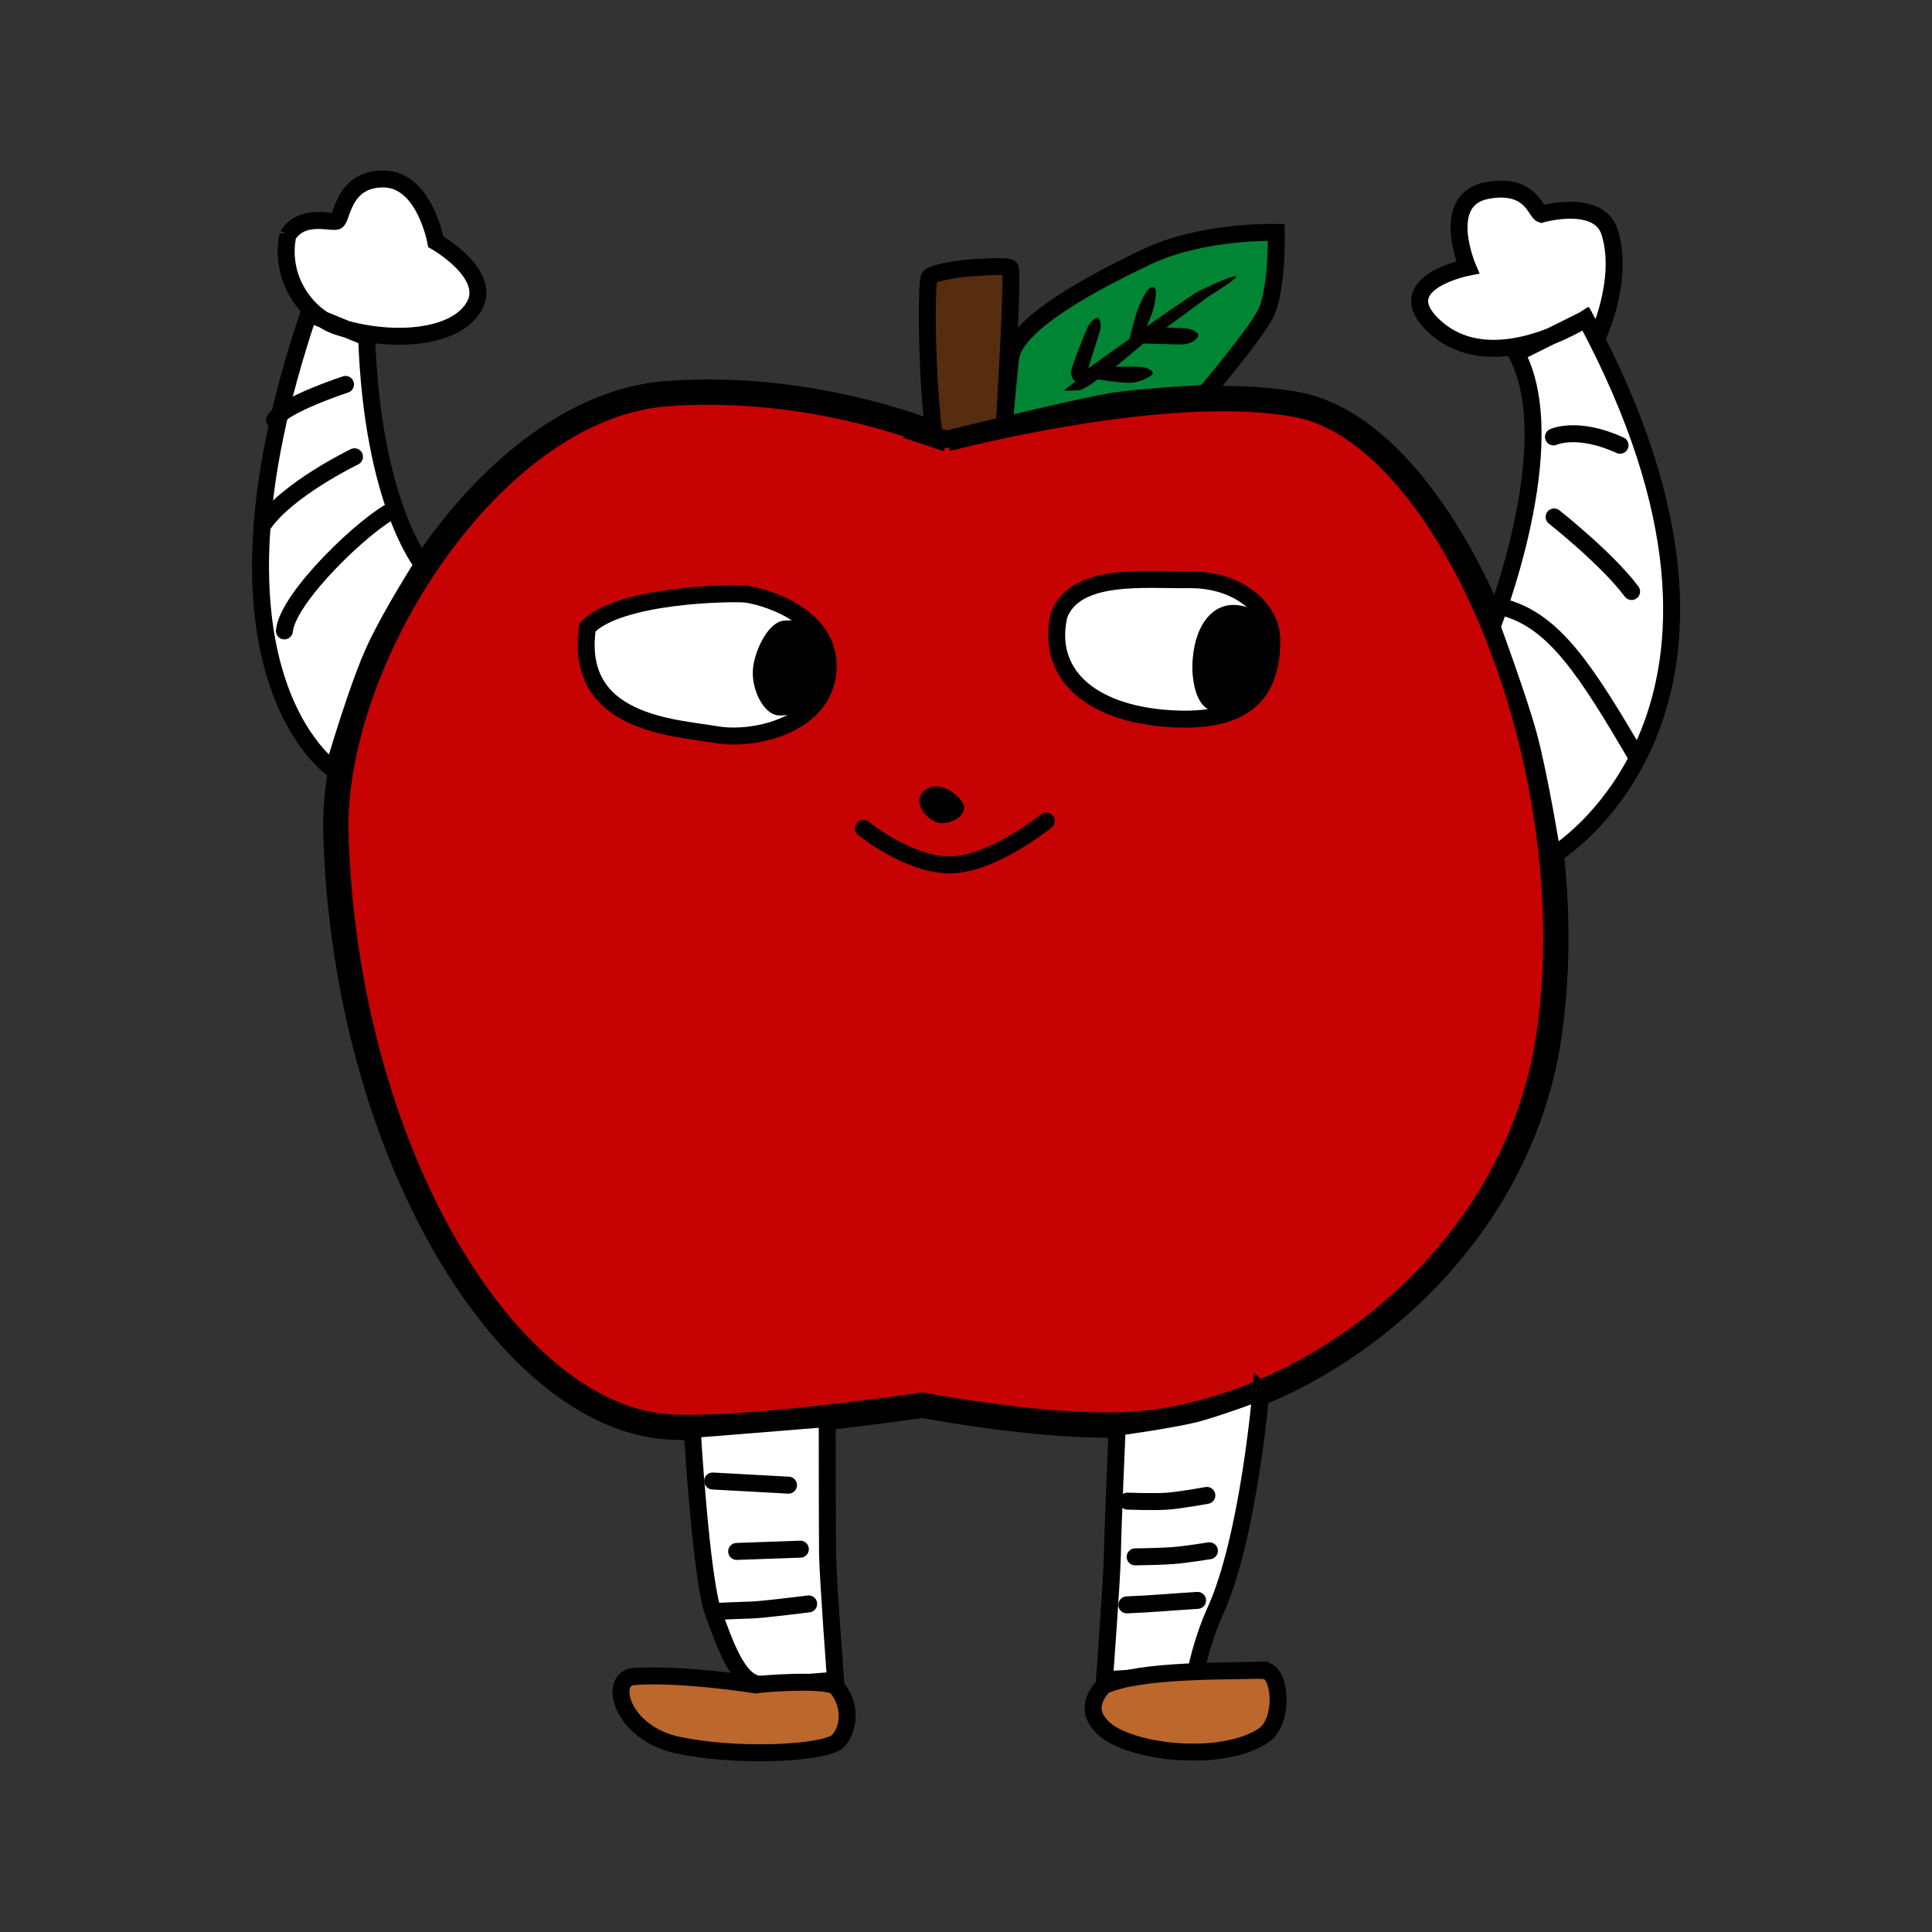 <?xml version="1.0" encoding="UTF-8"?>
<svg width="24" height="24" version="1.1" viewBox="0 0 6.35 6.35" xmlns="http://www.w3.org/2000/svg">
 <rect x="0" y="0" width="6.35" height="6.35" fill="#333333" stroke="none"/>
 <g>
  <g transform="matrix(1.052 0 0 1.052 -.213 -.204)">
   <path d="m3.16 1.565s0.695-0.185 1.099-0.106c0.472 0.092 0.907 1.119 0.783 1.97-0.106 0.725-0.798 1.207-1.349 1.217-0.266 0.005-0.608-0.062-0.608-0.062s-0.561 0.083-0.794 0.068c-0.502-0.032-1.008-0.855-1.039-1.849-0.017-0.544 0.481-1.336 1.031-1.379 0.481-0.037 0.88 0.142 0.88 0.142z" fill="#c60203" stroke="#000" stroke-width=".079"/>
   <g>
    <path d="m2.038 2.155c-0.044 0.302 0.276 0.312 0.401 0.334 0.119 0.021 0.342-0.029 0.351-0.205 0.008-0.175-0.217-0.23-0.259-0.234-0.042-0.004-0.393 0-0.493 0.104z" fill="#fff" stroke="#000" stroke-width=".053"/>
    <path d="m2.656 2.133c-0.049-0.002-0.095 0.088-0.101 0.15-0.006 0.063 0.032 0.142 0.079 0.146 0.078 0.005 0.149-0.069 0.151-0.143 0.002-0.074-0.046-0.164-0.129-0.153z"/>
    <path d="m3.512 2.113c-0.044 0.182 0.092 0.309 0.342 0.326 0.251 0.017 0.323-0.089 0.322-0.248-6.01e-4 -0.092-0.101-0.188-0.26-0.186-0.134 0.002-0.352-0.024-0.404 0.109z" fill="#fff" stroke="#000" stroke-width=".053"/>
    <path d="m4.062 2.084c-0.064-0.004-0.123 0.051-0.133 0.167-0.006 0.063 0.009 0.159 0.068 0.165 0.078 0.007 0.169-0.084 0.171-0.159 0.002-0.074-0.002-0.166-0.106-0.173z"/>
   </g>
   <path d="m2.9 2.782s0.148 0.12 0.279 0.114c0.131-0.006 0.292-0.137 0.292-0.137" fill="none" stroke="#000" stroke-linecap="round" stroke-width=".053"/>
   <path d="m3.13 2.651c0.037 4.631e-4 0.091 0.044 0.084 0.073-0.007 0.029-0.049 0.045-0.076 0.041-0.028-0.004-0.062-0.037-0.063-0.068-0.001-0.031 0.032-0.047 0.056-0.047z"/>
   <path d="m3.121 1.554c-0.025-0.189-0.025-0.479-0.015-0.494 0.01-0.015 0.104-0.028 0.126-0.029 0.022-0.001 0.114-0.009 0.126 0 0.012 0.009-0.018 0.491-0.018 0.491l-0.18 0.044z" fill="#572d0f" stroke="#000" stroke-width=".053"/>
   <g>
    <path d="m3.34 1.522s0.013-0.15 0.02-0.21c0.014-0.108 0.263-0.239 0.428-0.317 0.174-0.082 0.402-0.075 0.402-0.075s0.004 0.186-0.035 0.257c-0.039 0.072-0.187 0.246-0.187 0.246s-0.199 0.01-0.291 0.025c-0.092 0.015-0.338 0.075-0.338 0.075z" fill="#008534" stroke="#000" stroke-width=".053"/>
    <path d="m3.562 1.386s-0.017-0.014-0.013-0.033c0.003-0.019 0.048-0.13 0.052-0.138 0.004-0.008 0.022-0.031 0.031-0.028 0.009 0.003 0.011 0.025 0.008 0.037-0.003 0.012-0.038 0.121-0.038 0.121l0.129-0.092s0.018-0.07 0.025-0.089c0.007-0.019 0.031-0.079 0.05-0.073 0.019 0.005-0.001 0.073-0.005 0.084-0.004 0.01-0.016 0.039-0.016 0.039s0.138-0.097 0.16-0.109c0.022-0.011 0.115-0.055 0.119-0.047 0.004 0.008-0.082 0.059-0.095 0.069s-0.122 0.09-0.122 0.09 0.058 0.002 0.068 0.004c0.01 0.002 0.033 0.01 0.031 0.022-0.002 0.011-0.025 0.027-0.051 0.027-0.026 0-0.12-0.003-0.12-0.003l-0.087 0.073s0.058-0.001 0.076 0 0.039 0.009 0.04 0.019c0.001 0.009-0.038 0.031-0.074 0.031s-0.098-0.011-0.098-0.011-0.04 0.032-0.058 0.034c-0.018 0.002-0.048 0.001-0.048 0.001z" fill="#030000"/>
   </g>
   <g stroke="#000">
    <path d="m1.348 1.248c0.018 0.52 0.175 0.71 0.175 0.71s-0.096 0.151-0.146 0.257c-0.056 0.117-0.133 0.383-0.133 0.383s-0.456-0.303-0.077-1.424zm-0.246-0.319c0.044-0.07 0.134-0.038 0.152-0.044 0.018-0.006 0.018-0.132 0.146-0.132 0.129 0 0.164 0.196 0.164 0.196s0.174 0.099 0.122 0.198c-0.056 0.107-0.263 0.12-0.426 0.068-0.095-0.03-0.187-0.148-0.158-0.287z" fill="#fff" stroke-width=".053"/>
    <g fill="none" stroke-linecap="round" stroke-width=".053">
     <path d="m1.282 1.395s-0.193 0.063-0.222 0.111"/>
     <path d="m1.31 1.621s-0.213 0.103-0.286 0.213"/>
     <path d="m1.091 2.165c0.01-0.105 0.254-0.338 0.345-0.38"/>
    </g>
   </g>
   <g stroke="#000">
    <path d="m4.94 1.298c0.152 0.281-0.076 0.854-0.076 0.854s0.083 0.225 0.114 0.339c0.035 0.129 0.075 0.377 0.075 0.377s0.763-0.449 0.104-1.678zm0.292-0.377c-0.033-0.11-0.214-0.058-0.214-0.058-0.018-0.006-0.033-0.099-0.169-0.074-0.152 0.028-0.061 0.24-0.061 0.24s-0.239 0.047-0.114 0.175c0.181 0.184 0.482-0.014 0.482-0.014l0.036 0.061s0.086-0.18 0.04-0.33z" fill="#fff" stroke-width=".053"/>
    <g fill="none" stroke-linecap="round" stroke-width=".053">
     <path d="m5.056 1.559s0.075-0.035 0.208 0.026"/>
     <path d="m5.058 1.809s0.165 0.13 0.242 0.233"/>
     <path d="m5.318 2.562c-0.161-0.276-0.259-0.425-0.412-0.469"/>
    </g>
   </g>
   <g stroke="#000" stroke-width=".053">
    <path d="m2.365 4.66s0.028 0.469 0.066 0.572c0.038 0.102 0.077 0.219 0.145 0.224 0.067 0.004 0.237-0.013 0.237-0.013s-0.023-0.305-0.025-0.392c-0.001-0.086-0.001-0.425-0.001-0.425z" fill="#fff"/>
    <g fill="none" stroke-linecap="round">
     <path d="m2.429 4.821 0.237 0.013"/>
     <path d="m2.504 5.041 0.199-0.007"/>
     <path d="m2.729 5.205s-0.143 0.018-0.178 0.019c-0.035 0.001-0.101 0.004-0.101 0.004"/>
    </g>
    <path d="m2.185 5.431c-0.085 0.006-0.043 0.176 0.134 0.215 0.177 0.038 0.441 0.028 0.498-0.009 0.041-0.039 0.046-0.119-0.003-0.174-0.035-0.024-0.229-0.009-0.251-0.005-0.109-0.017-0.272-0.034-0.377-0.026z" fill="#bc672c"/>
    <path d="m4.142 4.541s-0.038 0.455-0.142 0.685c-0.045 0.099-0.063 0.199-0.063 0.199l-0.284 0.017s0.023-0.305 0.025-0.392c0.001-0.086 0.015-0.397 0.015-0.397s0.164-0.022 0.244-0.042c0.07-0.018 0.206-0.069 0.206-0.069z" fill="#fff"/>
    <g fill="none" stroke-linecap="round">
     <path d="m3.973 4.866s-0.082 0.015-0.123 0.018c-0.042 0.003-0.125-1.377e-4 -0.125-1.377e-4"/>
     <path d="m3.981 5.039s-0.074 0.012-0.114 0.015c-0.037 0.003-0.118 0.004-0.118 0.004"/>
     <path d="m3.723 5.208c0.079-0.003 0.151-0.01 0.221-0.014"/>
    </g>
    <path d="m4.151 5.413c0.054 4.056e-4 0.065 0.159-6.862e-4 0.203-0.129 0.086-0.408 0.055-0.495-0.018-0.043-0.037-0.055-0.082-0.005-0.137 0.114-0.053 0.398-0.045 0.5-0.049z" fill="#bc672c"/>
   </g>
  </g>
 </g>
</svg>

